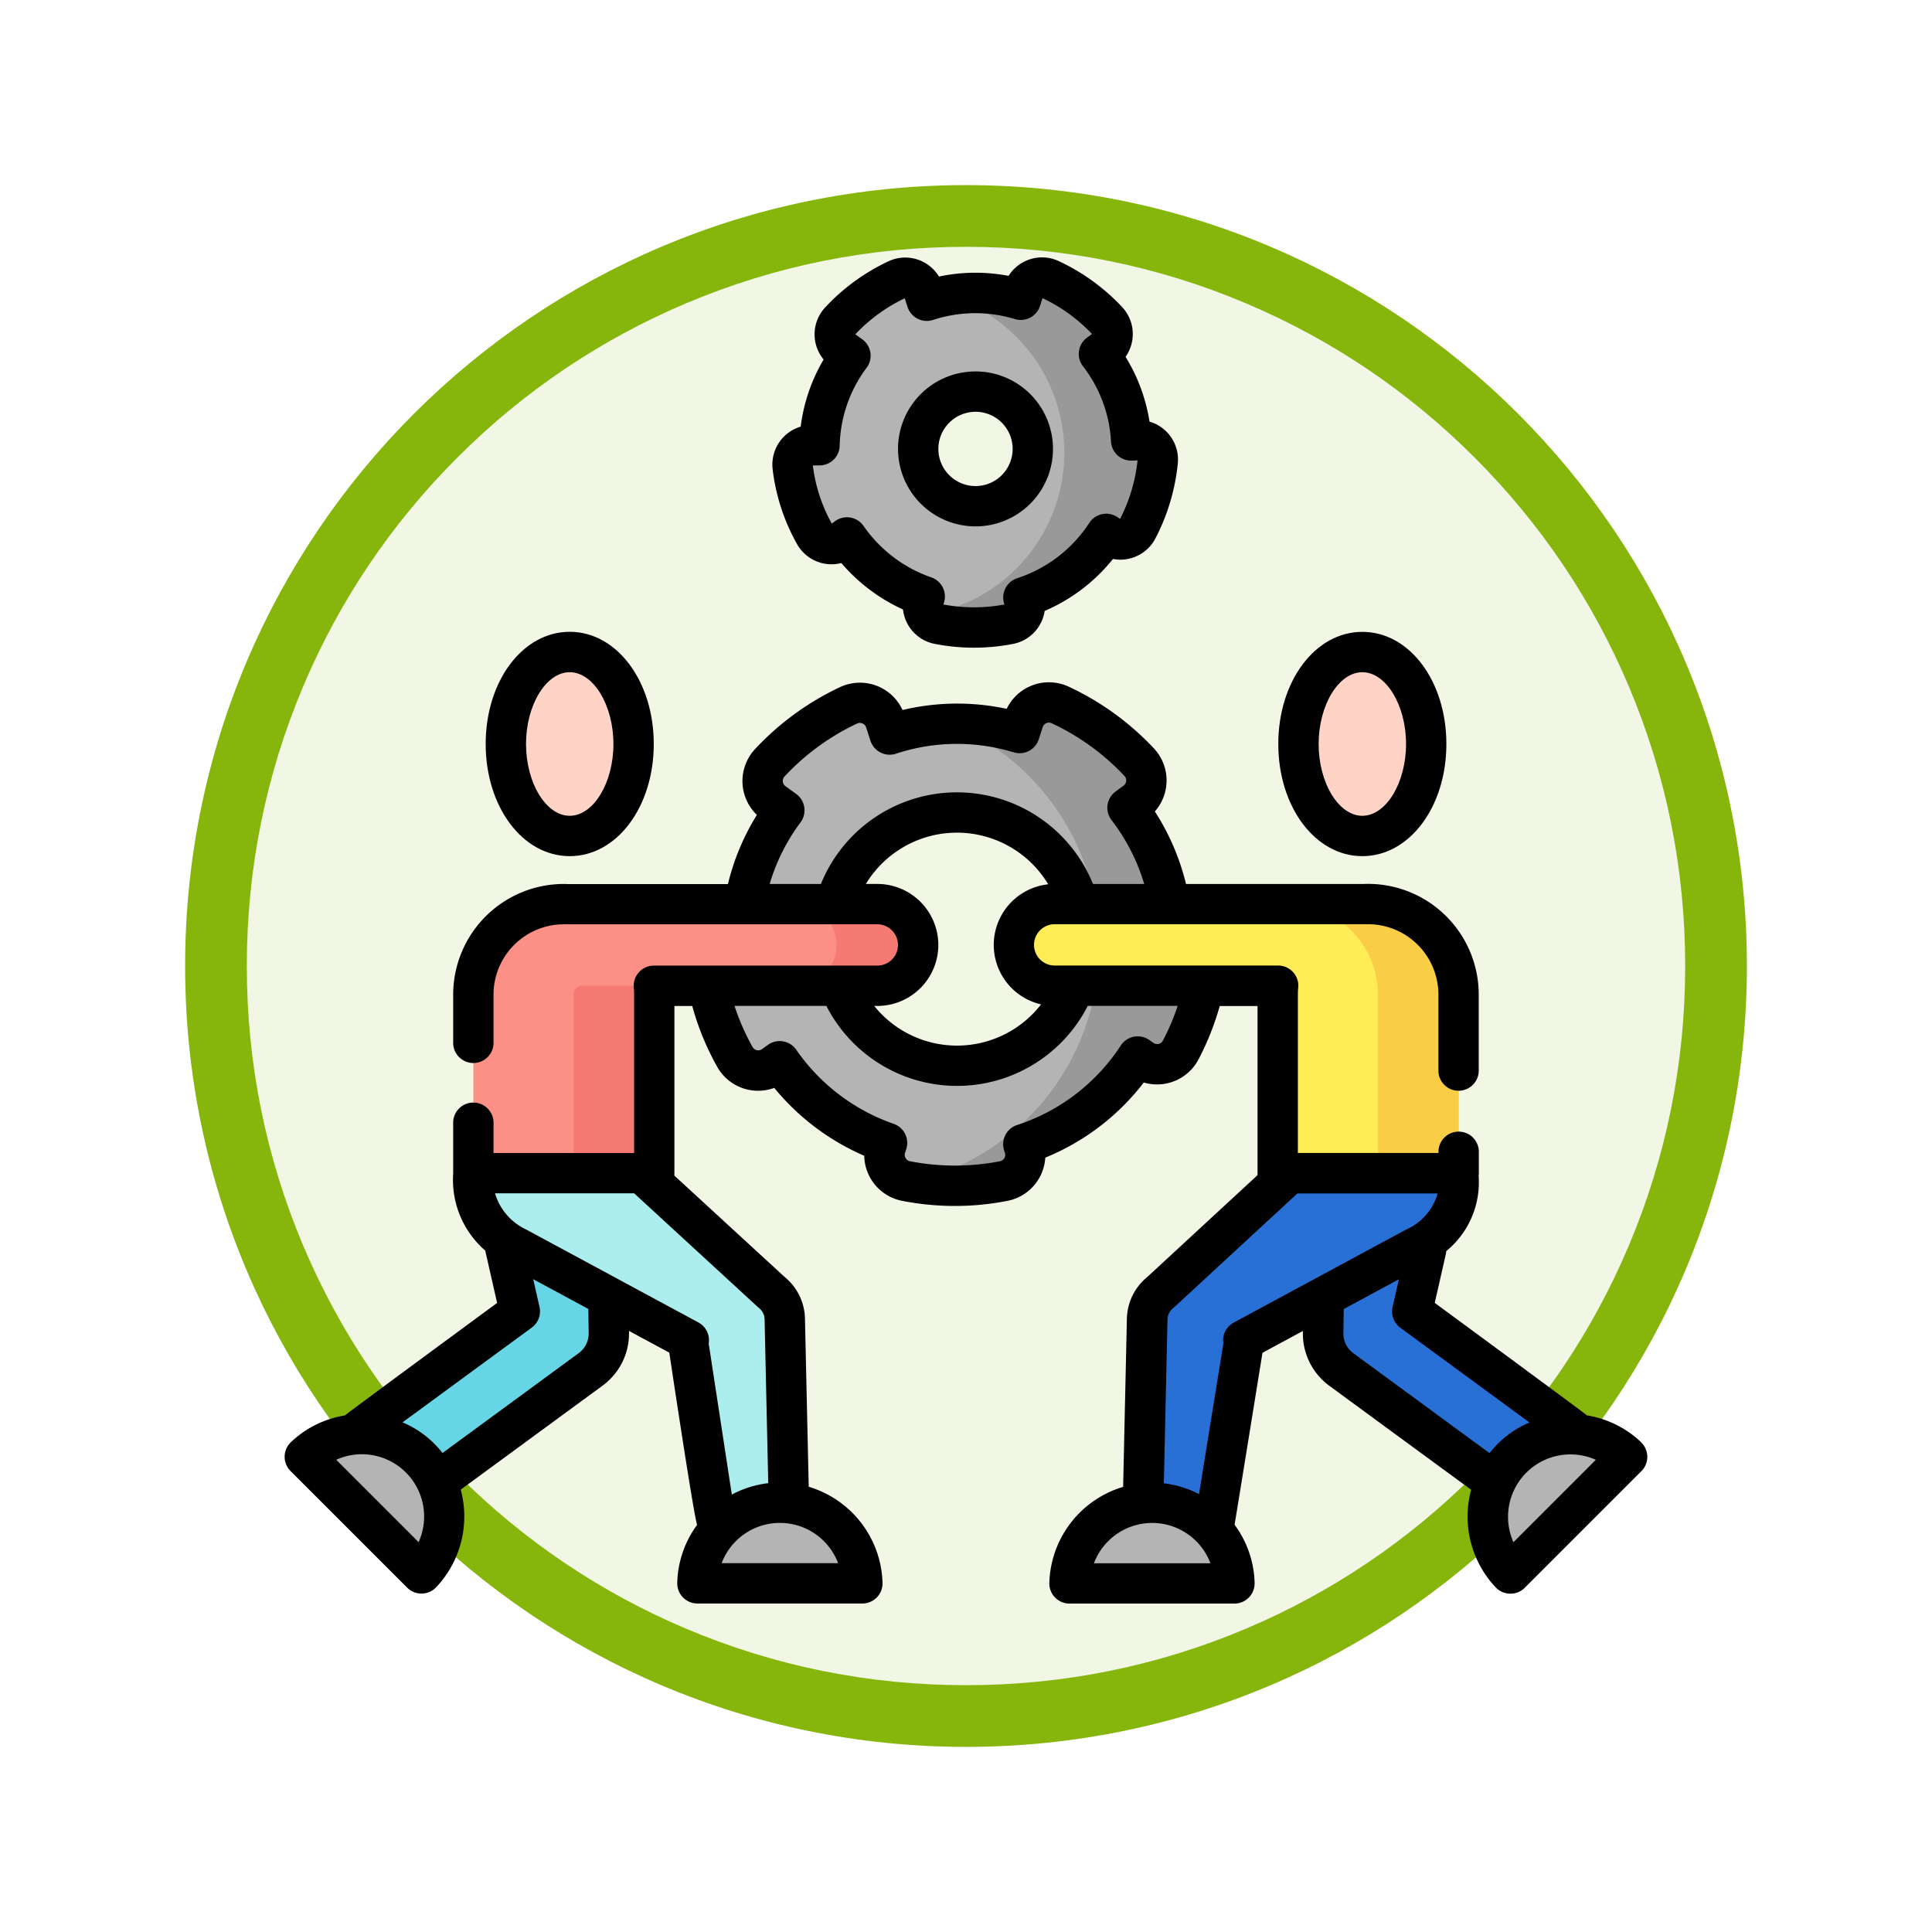 <svg xmlns="http://www.w3.org/2000/svg" xmlns:xlink="http://www.w3.org/1999/xlink" width="93.934" height="93.934" viewBox="0 0 93.934 93.934">
  <defs>
    <filter id="Path_982547" x="0" y="0" width="93.934" height="93.934" filterUnits="userSpaceOnUse">
      <feOffset dy="3" input="SourceAlpha"/>
      <feGaussianBlur stdDeviation="3" result="blur"/>
      <feFlood flood-opacity="0.161"/>
      <feComposite operator="in" in2="blur"/>
      <feComposite in="SourceGraphic"/>
    </filter>
  </defs>
  <g id="Group_1218505" data-name="Group 1218505" transform="translate(-612.533 -1032.581)">
    <g id="Group_1217851" data-name="Group 1217851">
      <g id="Group_1216248" data-name="Group 1216248" transform="translate(621.533 1038.581)">
        <g id="Group_1215746" data-name="Group 1215746">
          <g id="Group_1214375" data-name="Group 1214375">
            <g id="Group_1207741" data-name="Group 1207741">
              <g id="Group_1206678" data-name="Group 1206678">
                <g id="Group_1183665" data-name="Group 1183665">
                  <g id="Group_1181743" data-name="Group 1181743">
                    <g id="Group_1175133" data-name="Group 1175133">
                      <g id="Group_1167337" data-name="Group 1167337">
                        <g id="Group_1166720" data-name="Group 1166720">
                          <g id="Group_1164305" data-name="Group 1164305">
                            <g id="Group_1163948" data-name="Group 1163948">
                              <g id="Group_1158168" data-name="Group 1158168">
                                <g id="Group_1152576" data-name="Group 1152576">
                                  <g id="Group_1148633" data-name="Group 1148633">
                                    <g id="Group_1148525" data-name="Group 1148525">
                                      <g transform="matrix(1, 0, 0, 1, -9, -6)" filter="url(#Path_982547)">
                                        <g id="Path_982547-2" data-name="Path 982547" transform="translate(9 6)" fill="#f2f7e5">
                                          <path d="M 37.967 74.434 C 33.043 74.434 28.268 73.47 23.773 71.568 C 19.43 69.732 15.53 67.102 12.181 63.753 C 8.831 60.403 6.202 56.503 4.365 52.161 C 2.464 47.666 1.5 42.89 1.5 37.967 C 1.5 33.043 2.464 28.268 4.365 23.773 C 6.202 19.43 8.831 15.53 12.181 12.181 C 15.53 8.831 19.43 6.202 23.773 4.365 C 28.268 2.464 33.043 1.5 37.967 1.5 C 42.89 1.5 47.666 2.464 52.161 4.365 C 56.503 6.202 60.403 8.831 63.753 12.181 C 67.102 15.53 69.732 19.43 71.568 23.773 C 73.47 28.268 74.434 33.043 74.434 37.967 C 74.434 42.89 73.47 47.666 71.568 52.161 C 69.732 56.503 67.102 60.403 63.753 63.753 C 60.403 67.102 56.503 69.732 52.161 71.568 C 47.666 73.47 42.89 74.434 37.967 74.434 Z" stroke="none"/>
                                          <path d="M 37.967 3 C 33.245 3 28.666 3.924 24.357 5.747 C 20.194 7.508 16.454 10.029 13.242 13.242 C 10.029 16.454 7.508 20.194 5.747 24.357 C 3.924 28.666 3 33.245 3 37.967 C 3 42.689 3.924 47.268 5.747 51.577 C 7.508 55.74 10.029 59.48 13.242 62.692 C 16.454 65.904 20.194 68.426 24.357 70.187 C 28.666 72.009 33.245 72.934 37.967 72.934 C 42.689 72.934 47.268 72.009 51.577 70.187 C 55.74 68.426 59.48 65.904 62.692 62.692 C 65.904 59.48 68.426 55.74 70.187 51.577 C 72.009 47.268 72.934 42.689 72.934 37.967 C 72.934 33.245 72.009 28.666 70.187 24.357 C 68.426 20.194 65.904 16.454 62.692 13.242 C 59.48 10.029 55.74 7.508 51.577 5.747 C 47.268 3.924 42.689 3 37.967 3 M 37.967 0 C 58.935 0 75.934 16.998 75.934 37.967 C 75.934 58.935 58.935 75.934 37.967 75.934 C 16.998 75.934 0 58.935 0 37.967 C 0 16.998 16.998 0 37.967 0 Z" stroke="none" fill="#86b60c"/>
                                        </g>
                                      </g>
                                    </g>
                                  </g>
                                </g>
                              </g>
                            </g>
                          </g>
                        </g>
                      </g>
                    </g>
                  </g>
                </g>
              </g>
            </g>
          </g>
        </g>
      </g>
      <g id="trabajo-en-equipo_4_" data-name="trabajo-en-equipo (4)" transform="translate(626.374 1045.094)">
        <path id="Path_1089878" data-name="Path 1089878" d="M207.621,15.483l-.331.008a7.542,7.542,0,0,0-1.568-4.209l.278-.2a.94.94,0,0,0,.133-1.4,8.983,8.983,0,0,0-2.787-2.019.939.939,0,0,0-1.287.565l-.137.424a7.57,7.57,0,0,0-4.575.053l-.153-.469a.94.94,0,0,0-1.289-.561A8.988,8.988,0,0,0,193.125,9.7a.94.94,0,0,0,.138,1.4l.377.273a7.544,7.544,0,0,0-1.5,4.356h-.372a.94.94,0,0,0-.933,1.05,8.773,8.773,0,0,0,1.068,3.279.94.94,0,0,0,1.373.3l.2-.146a7.617,7.617,0,0,0,3.78,2.873l-.042.13a.939.939,0,0,0,.711,1.212,8.9,8.9,0,0,0,1.718.167h0a8.91,8.91,0,0,0,1.726-.168.94.94,0,0,0,.71-1.212l-.027-.083a7.619,7.619,0,0,0,4.027-3.088l.155.107a.94.94,0,0,0,1.365-.336,9,9,0,0,0,.985-3.3.939.939,0,0,0-.958-1.029ZM199.716,18.7a2.786,2.786,0,1,1,2.787-2.787A2.79,2.79,0,0,1,199.716,18.7Zm0,0" transform="translate(-166.131 -6.594)" fill="#b4b4b4"/>
        <path id="Path_1089879" data-name="Path 1089879" d="M251.084,15.484l-.331.008a7.546,7.546,0,0,0-1.569-4.209l.278-.2a.94.94,0,0,0,.133-1.4,8.983,8.983,0,0,0-2.787-2.019.94.94,0,0,0-1.287.565l-.137.425a7.525,7.525,0,0,0-3.567-.2,7.971,7.971,0,0,1-1.072,15.513.935.935,0,0,0,.637.464,8.9,8.9,0,0,0,1.718.166h0a8.871,8.871,0,0,0,1.726-.168.939.939,0,0,0,.71-1.212l-.027-.083a7.618,7.618,0,0,0,4.027-3.088l.155.106a.94.94,0,0,0,1.365-.336,9,9,0,0,0,.985-3.3.94.94,0,0,0-.958-1.029Zm0,0" transform="translate(-209.594 -6.594)" fill="#9a9999"/>
        <path id="Path_1089880" data-name="Path 1089880" d="M180.89,178.151l-.457.011a10.418,10.418,0,0,0-2.165-5.813l.384-.281a1.3,1.3,0,0,0,.184-1.932,12.408,12.408,0,0,0-3.849-2.788,1.3,1.3,0,0,0-1.778.78l-.19.586a10.452,10.452,0,0,0-6.318.072l-.211-.648a1.3,1.3,0,0,0-1.781-.775,12.417,12.417,0,0,0-3.84,2.8,1.3,1.3,0,0,0,.191,1.932l.52.378a10.421,10.421,0,0,0-2.078,6.015h-.513a1.3,1.3,0,0,0-1.288,1.45,12.11,12.11,0,0,0,1.475,4.528,1.3,1.3,0,0,0,1.9.412l.276-.2a10.527,10.527,0,0,0,5.221,3.968l-.058.18a1.3,1.3,0,0,0,.982,1.673,12.274,12.274,0,0,0,2.373.231h0a12.316,12.316,0,0,0,2.384-.233,1.3,1.3,0,0,0,.981-1.675l-.037-.115a10.52,10.52,0,0,0,5.561-4.265l.213.147a1.3,1.3,0,0,0,1.885-.464,12.422,12.422,0,0,0,1.361-4.553,1.3,1.3,0,0,0-1.324-1.421Zm-5.216,2.912a6.157,6.157,0,1,1,.128-4.3m0,0a6.159,6.159,0,0,1-.128,4.3" transform="translate(-137.286 -145.587)" fill="#b4b4b4"/>
        <path id="Path_1089881" data-name="Path 1089881" d="M212.336,167.447c.122,0,.246-.007.369-.007.218,0,.435.007.65.018A1.29,1.29,0,0,0,212.336,167.447Zm0,0" transform="translate(-184.86 -145.692)" fill="#9a9999"/>
        <path id="Path_1089882" data-name="Path 1089882" d="M248.854,178.151l-.457.011a10.418,10.418,0,0,0-2.165-5.813l.384-.281a1.3,1.3,0,0,0,.184-1.932,12.409,12.409,0,0,0-3.849-2.788,1.3,1.3,0,0,0-1.778.78l-.19.586a10.447,10.447,0,0,0-3.047-.453c-.084,0-.167,0-.25.005a11.762,11.762,0,0,1-1.929,22.284,12.319,12.319,0,0,0,2.072.178h0a12.317,12.317,0,0,0,2.384-.232,1.3,1.3,0,0,0,.981-1.675l-.037-.115a10.524,10.524,0,0,0,5.561-4.265l.213.147a1.3,1.3,0,0,0,1.885-.464,12.422,12.422,0,0,0,1.361-4.554,1.3,1.3,0,0,0-1.324-1.42Zm0,0" transform="translate(-205.251 -145.587)" fill="#9a9999"/>
        <path id="Path_1089883" data-name="Path 1089883" d="M89.3,152.753c0-2.47-1.39-4.472-3.105-4.472s-3.105,2-3.105,4.472,1.391,4.471,3.105,4.471S89.3,155.223,89.3,152.753Zm0,0" transform="translate(-72.338 -129.093)" fill="#ffd4c6"/>
        <path id="Path_1089884" data-name="Path 1089884" d="M23.98,353.546a2.156,2.156,0,0,1-1.277-3.9l7.728-5.667-1.23-5.4a2.171,2.171,0,0,1,1.98-2.331c1.188-.019,3.464,1.077,3.482,2.268l.1,6.516a2.155,2.155,0,0,1-.881,1.771l-8.625,6.325a2.147,2.147,0,0,1-1.273.418Zm0,0" transform="translate(-18.999 -292.736)" fill="#66d6e6"/>
        <path id="Path_1089885" data-name="Path 1089885" d="M79.815,342.883l6.6,5.854.179.159a1.689,1.689,0,0,1,.567,1.215l.2,8.836a1.861,1.861,0,0,1-3.721.1c0-.03,0-.066,0-.1l-1.175-7.678.034-.1-8.355-4.509a3.345,3.345,0,0,1-1.936-3.374" transform="translate(-62.847 -298.512)" fill="#aceded"/>
        <path id="Path_1089886" data-name="Path 1089886" d="M163.1,471.854a4.011,4.011,0,0,0-8.019,0Zm0,0" transform="translate(-135.011 -407.381)" fill="#b4b4b4"/>
        <path id="Path_1089887" data-name="Path 1089887" d="M13.249,448.882a4.011,4.011,0,0,0-5.67-5.67Zm0,0" transform="translate(-6.598 -384.89)" fill="#b4b4b4"/>
        <path id="Path_1089888" data-name="Path 1089888" d="M90.536,242.979H75.52c-.075,0-.151-.006-.226-.006a4.412,4.412,0,0,0-4.4,4.4v8.689h8.8v-8.689c0-.143-.008-.283-.021-.422H90.536a1.986,1.986,0,0,0,0-3.971Zm0,0" transform="translate(-61.721 -211.531)" fill="#fc9086"/>
        <path id="Path_1089889" data-name="Path 1089889" d="M196.283,243.016H192.36a1.986,1.986,0,0,1,0,3.971h3.923a1.986,1.986,0,1,0,0-3.971Zm0,0" transform="translate(-167.468 -211.568)" fill="#f57a73"/>
        <path id="Path_1089890" data-name="Path 1089890" d="M108.973,273.7a.413.413,0,0,0-.41.418v8.693h3.923v-8.689c0-.142-.008-.283-.021-.422Zm0,0" transform="translate(-94.515 -238.284)" fill="#f57a73"/>
        <path id="Path_1089891" data-name="Path 1089891" d="M387.124,152.753c0-2.47-1.39-4.472-3.105-4.472s-3.105,2-3.105,4.472,1.39,4.471,3.105,4.471S387.124,155.223,387.124,152.753Zm0,0" transform="translate(-331.623 -129.093)" fill="#ffd4c6"/>
        <g id="Group_1217850" data-name="Group 1217850" transform="translate(41.741 41.757)">
          <path id="Path_1089892" data-name="Path 1089892" d="M401.853,349.357l-7.327-5.373,1.229-5.4a2.171,2.171,0,0,0-1.98-2.331c-1.188-.019-3.464,1.077-3.481,2.268l-.1,6.517a2.156,2.156,0,0,0,.881,1.77l7.314,5.364" transform="translate(-381.446 -334.493)" fill="#2970d6"/>
          <path id="Path_1089893" data-name="Path 1089893" d="M453.527,440.361l1.311.961a2.156,2.156,0,1,0,2.551-3.478l-.4-.294" transform="translate(-436.581 -422.687)" fill="#2970d6"/>
          <path id="Path_1089894" data-name="Path 1089894" d="M332.093,323.543l-8.58,7.611-.179.159a1.689,1.689,0,0,0-.567,1.215l-.2,8.836a1.861,1.861,0,0,0,3.721.1c0-.03,0-.066,0-.1l1.175-7.678-.034-.1,8.355-4.509a3.336,3.336,0,0,0,1.635-4.454,3.4,3.4,0,0,0-4.5-1.618,3.5,3.5,0,0,0-.827.541Zm0,0" transform="translate(-322.569 -322.686)" fill="#2970d6"/>
        </g>
        <path id="Path_1089895" data-name="Path 1089895" d="M294.945,471.854a4.011,4.011,0,0,1,8.019,0Zm0,0" transform="translate(-256.779 -407.381)" fill="#b4b4b4"/>
        <path id="Path_1089896" data-name="Path 1089896" d="M453.117,448.882a4.011,4.011,0,0,1,5.67-5.67Zm0,0" transform="translate(-393.516 -384.89)" fill="#b4b4b4"/>
        <path id="Path_1089897" data-name="Path 1089897" d="M275.962,242.979h15.016c.075,0,.151-.006.226-.006a4.412,4.412,0,0,1,4.4,4.4v8.689h-8.8v-8.689c0-.143.008-.283.021-.422H275.962a1.986,1.986,0,0,1,0-3.971Zm0,0" transform="translate(-238.524 -211.531)" fill="#ffec56"/>
        <path id="Path_1089898" data-name="Path 1089898" d="M382.236,242.973c-.076,0-.152,0-.226.006h-3.471a4.413,4.413,0,0,1,4.173,4.393v8.689h3.923v-8.689A4.412,4.412,0,0,0,382.236,242.973Zm0,0" transform="translate(-329.555 -211.531)" fill="#f9cd45"/>
        <path id="Path_1089899" data-name="Path 1089899" d="M234.2,50.4a3.767,3.767,0,1,0-3.767-3.767A3.772,3.772,0,0,0,234.2,50.4Zm0-5.573a1.806,1.806,0,1,1-1.806,1.806A1.808,1.808,0,0,1,234.2,44.829Zm0,0" transform="translate(-200.612 -37.32)"/>
        <path id="Path_1089900" data-name="Path 1089900" d="M184.446,13.944a1.919,1.919,0,0,0,2.151.918,8.682,8.682,0,0,0,3,2.259,1.919,1.919,0,0,0,1.537,1.671,9.93,9.93,0,0,0,3.823,0,1.92,1.92,0,0,0,1.526-1.6,8.629,8.629,0,0,0,3.321-2.528,1.92,1.92,0,0,0,2.06-.992,10.026,10.026,0,0,0,1.093-3.658,1.919,1.919,0,0,0-1.376-2.028,8.484,8.484,0,0,0-1.165-3.15,1.921,1.921,0,0,0-.164-2.418,10.043,10.043,0,0,0-3.092-2.24A1.921,1.921,0,0,0,194.729.9a8.571,8.571,0,0,0-3.384.033,1.92,1.92,0,0,0-2.452-.744,10.031,10.031,0,0,0-3.085,2.249,1.921,1.921,0,0,0-.071,2.529,8.478,8.478,0,0,0-1.116,3.264,1.921,1.921,0,0,0-1.363,2.067,9.727,9.727,0,0,0,1.187,3.644Zm1.092-3.829a.981.981,0,0,0,.98-.957,6.549,6.549,0,0,1,1.309-3.791.981.981,0,0,0-.209-1.381l-.339-.246a8.063,8.063,0,0,1,2.4-1.75l.139.425a.981.981,0,0,0,1.239.627A6.616,6.616,0,0,1,195.038,3a.98.98,0,0,0,1.219-.636l.123-.381a8.049,8.049,0,0,1,2.406,1.743l-.241.176a.98.98,0,0,0-.2,1.391,6.55,6.55,0,0,1,1.365,3.663.981.981,0,0,0,.979.927h.024L201,9.871a8.058,8.058,0,0,1-.851,2.846l-.116-.08a.98.98,0,0,0-1.378.272,6.65,6.65,0,0,1-3.507,2.691.982.982,0,0,0-.631,1.237l.013.039a8,8,0,0,1-2.972,0l.028-.086a.981.981,0,0,0-.613-1.23,6.677,6.677,0,0,1-3.294-2.5.981.981,0,0,0-1.384-.235l-.163.119a7.769,7.769,0,0,1-.92-2.827Zm0,0" transform="translate(-159.533 0)"/>
        <path id="Path_1089901" data-name="Path 1089901" d="M79.6,151.608c2.291,0,4.086-2.395,4.086-5.452S81.889,140.7,79.6,140.7s-4.086,2.395-4.086,5.453S77.307,151.608,79.6,151.608Zm0-8.943c1.152,0,2.125,1.6,2.125,3.491s-.973,3.49-2.125,3.49-2.125-1.6-2.125-3.49S78.446,142.665,79.6,142.665Zm0,0" transform="translate(-65.741 -122.495)"/>
        <path id="Path_1089902" data-name="Path 1089902" d="M377.422,151.608c2.291,0,4.086-2.395,4.086-5.452s-1.794-5.453-4.086-5.453-4.086,2.395-4.086,5.453S375.13,151.608,377.422,151.608Zm0-8.943c1.151,0,2.125,1.6,2.125,3.491s-.973,3.49-2.125,3.49-2.125-1.6-2.125-3.49S376.27,142.665,377.422,142.665Zm0,0" transform="translate(-325.026 -122.495)"/>
        <path id="Path_1089903" data-name="Path 1089903" d="M65.95,196.6a4.943,4.943,0,0,0-2.634-1.305c-.053-.068-7.4-5.47-7.4-5.47l.538-2.364a1,1,0,0,0,.021-.153,4.312,4.312,0,0,0,1.576-3.642c0-.009,0-.017,0-.025a1.014,1.014,0,0,0,.009-.124v-1.037a.981.981,0,0,0-1.962,0v.056H49.262v-7.709c0-.105.006-.215.017-.328a.981.981,0,0,0-.977-1.075H37.438a1,1,0,0,1,0-2.01H52.5c.059,0,.117,0,.176,0a3.422,3.422,0,0,1,3.418,3.418v3.729a.981.981,0,0,0,1.961,0v-3.729a5.385,5.385,0,0,0-5.379-5.379q-.126,0-.25.006H43.823a11.5,11.5,0,0,0-1.515-3.527,2.279,2.279,0,0,0-.041-3.061,13.476,13.476,0,0,0-4.154-3.009,2.278,2.278,0,0,0-3.008,1.08A11.484,11.484,0,0,0,30.04,161a2.278,2.278,0,0,0-3.032-1.116,13.479,13.479,0,0,0-4.144,3.022,2.279,2.279,0,0,0,.095,3.193,11.482,11.482,0,0,0-1.408,3.364H13.822c-.083,0-.166-.006-.25-.006a5.385,5.385,0,0,0-5.379,5.379v2.314a.981.981,0,1,0,1.961,0v-2.314a3.422,3.422,0,0,1,3.418-3.418c.059,0,.118,0,.176,0H28.814a1,1,0,0,1,0,2.009H17.95a.981.981,0,0,0-.976,1.075c.011.112.016.222.016.328v7.708H10.154v-1.471a.981.981,0,0,0-1.962,0v2.453c0,.014,0,.028,0,.043a4.541,4.541,0,0,0,1.558,3.718l.579,2.547s-7.344,5.4-7.4,5.469A4.948,4.948,0,0,0,.3,196.6a.981.981,0,0,0-.016,1.4l5.671,5.67a.981.981,0,0,0,.694.288h.011a.981.981,0,0,0,.7-.3,5.015,5.015,0,0,0,1.2-4.753l6.9-5.059a3.139,3.139,0,0,0,1.281-2.575v-.084l1.96,1.058s1.2,8.035,1.354,8.371a4.949,4.949,0,0,0-.968,2.825.981.981,0,0,0,.981,1h8.019a.98.98,0,0,0,.981-1,5.027,5.027,0,0,0-3.589-4.675l-.183-8.207a2.681,2.681,0,0,0-.9-1.918l-.173-.154-5.281-4.854a1.048,1.048,0,0,0,.007-.113v-8.13h.867a13.1,13.1,0,0,0,1.216,2.961,2.278,2.278,0,0,0,2.772,1.021,11.6,11.6,0,0,0,4.374,3.3,2.278,2.278,0,0,0,1.836,2.191,13.33,13.33,0,0,0,5.136,0,2.277,2.277,0,0,0,1.831-2.1,11.536,11.536,0,0,0,4.789-3.652,2.277,2.277,0,0,0,2.661-1.125,13.372,13.372,0,0,0,1.031-2.594H47.3v8.13q0,.047,0,.093l-5.279,4.876-.172.153a2.685,2.685,0,0,0-.9,1.926l-.183,8.2a5.028,5.028,0,0,0-3.589,4.675.981.981,0,0,0,.981,1h8.019a.981.981,0,0,0,.981-1,4.948,4.948,0,0,0-.975-2.834c.016-.051.956-5.878,1.358-8.359l1.964-1.06v.084a3.14,3.14,0,0,0,1.281,2.576l6.9,5.059a5.013,5.013,0,0,0,1.2,4.752.978.978,0,0,0,.7.3H59.6a.98.98,0,0,0,.694-.287l5.671-5.671a.98.98,0,0,0-.016-1.4ZM6.511,201.458l-4.005-4.005a3.027,3.027,0,0,1,4.005,4.005ZM14.78,191.3a1.178,1.178,0,0,1-.48.965l-6.626,4.859a4.861,4.861,0,0,0-1.942-1.491l6.281-4.606a.981.981,0,0,0,.377-1.008l-.306-1.346,2.68,1.447Zm12.129,11.181H21.245a3.027,3.027,0,0,1,5.664,0Zm-3.992-12.534.179.159a.707.707,0,0,1,.237.5l.178,7.985a4.936,4.936,0,0,0-1.771.555l-1.124-7.344a.98.98,0,0,0-.5-1.025l-8.356-4.509-.054-.027a2.828,2.828,0,0,1-1.48-1.744h6.764l5.915,5.437.013.012Zm2.346-24.219a.98.98,0,0,0-.393-.647l-.52-.377a.317.317,0,0,1-.13-.226.313.313,0,0,1,.082-.245,11.5,11.5,0,0,1,3.536-2.578.31.31,0,0,1,.257,0,.315.315,0,0,1,.176.193l.211.649a.981.981,0,0,0,1.239.627,9.467,9.467,0,0,1,5.725-.066.981.981,0,0,0,1.219-.637l.19-.586a.314.314,0,0,1,.175-.194.31.31,0,0,1,.257,0,11.5,11.5,0,0,1,3.544,2.567.317.317,0,0,1-.046.471l-.384.281a.981.981,0,0,0-.2,1.391,9.557,9.557,0,0,1,1.589,3.107H39.3a7.137,7.137,0,0,0-13.228,0H23.58a9.5,9.5,0,0,1,1.5-2.993A.982.982,0,0,0,25.263,165.731Zm6.518,6.694a2.97,2.97,0,0,0-2.966-2.966h-.557a5.178,5.178,0,0,1,8.865.017,2.966,2.966,0,0,0-.348,5.839,5.167,5.167,0,0,1-8.112.076h.152a2.97,2.97,0,0,0,2.966-2.966ZM42.7,177.074a.312.312,0,0,1-.2.159.317.317,0,0,1-.257-.047l-.213-.147a.98.98,0,0,0-1.378.272,9.557,9.557,0,0,1-5.042,3.867.981.981,0,0,0-.63,1.237l.037.114a.316.316,0,0,1-.028.26.311.311,0,0,1-.21.149,11.411,11.411,0,0,1-4.378,0,.309.309,0,0,1-.209-.149.315.315,0,0,1-.029-.26l.058-.18a.98.98,0,0,0-.613-1.229,9.6,9.6,0,0,1-4.734-3.6.98.98,0,0,0-1.385-.235l-.276.2a.317.317,0,0,1-.463-.1,11.146,11.146,0,0,1-.879-2h4.466a7.135,7.135,0,0,0,12.709,0h4.373a11.4,11.4,0,0,1-.716,1.682Zm-3.354,25.411a3.026,3.026,0,0,1,5.664,0Zm6.793-11.7a.981.981,0,0,0-.5,1.019c-.671,4.145-1.01,6.245-1.183,7.32a4.94,4.94,0,0,0-1.711-.525l.178-7.978a.712.712,0,0,1,.238-.51l.179-.159.015-.013,5.885-5.435h6.817a2.719,2.719,0,0,1-1.506,1.744l-.055.027Zm5.816,1.485a1.177,1.177,0,0,1-.48-.965l.017-1.18,2.68-1.446-.306,1.346a.98.98,0,0,0,.376,1.008l6.281,4.606a4.865,4.865,0,0,0-1.943,1.491Zm7.788,9.19a3.033,3.033,0,0,1,4.005-4.005Zm0,0" transform="translate(0 -138.992)"/>
      </g>
    </g>
  </g>
</svg>

